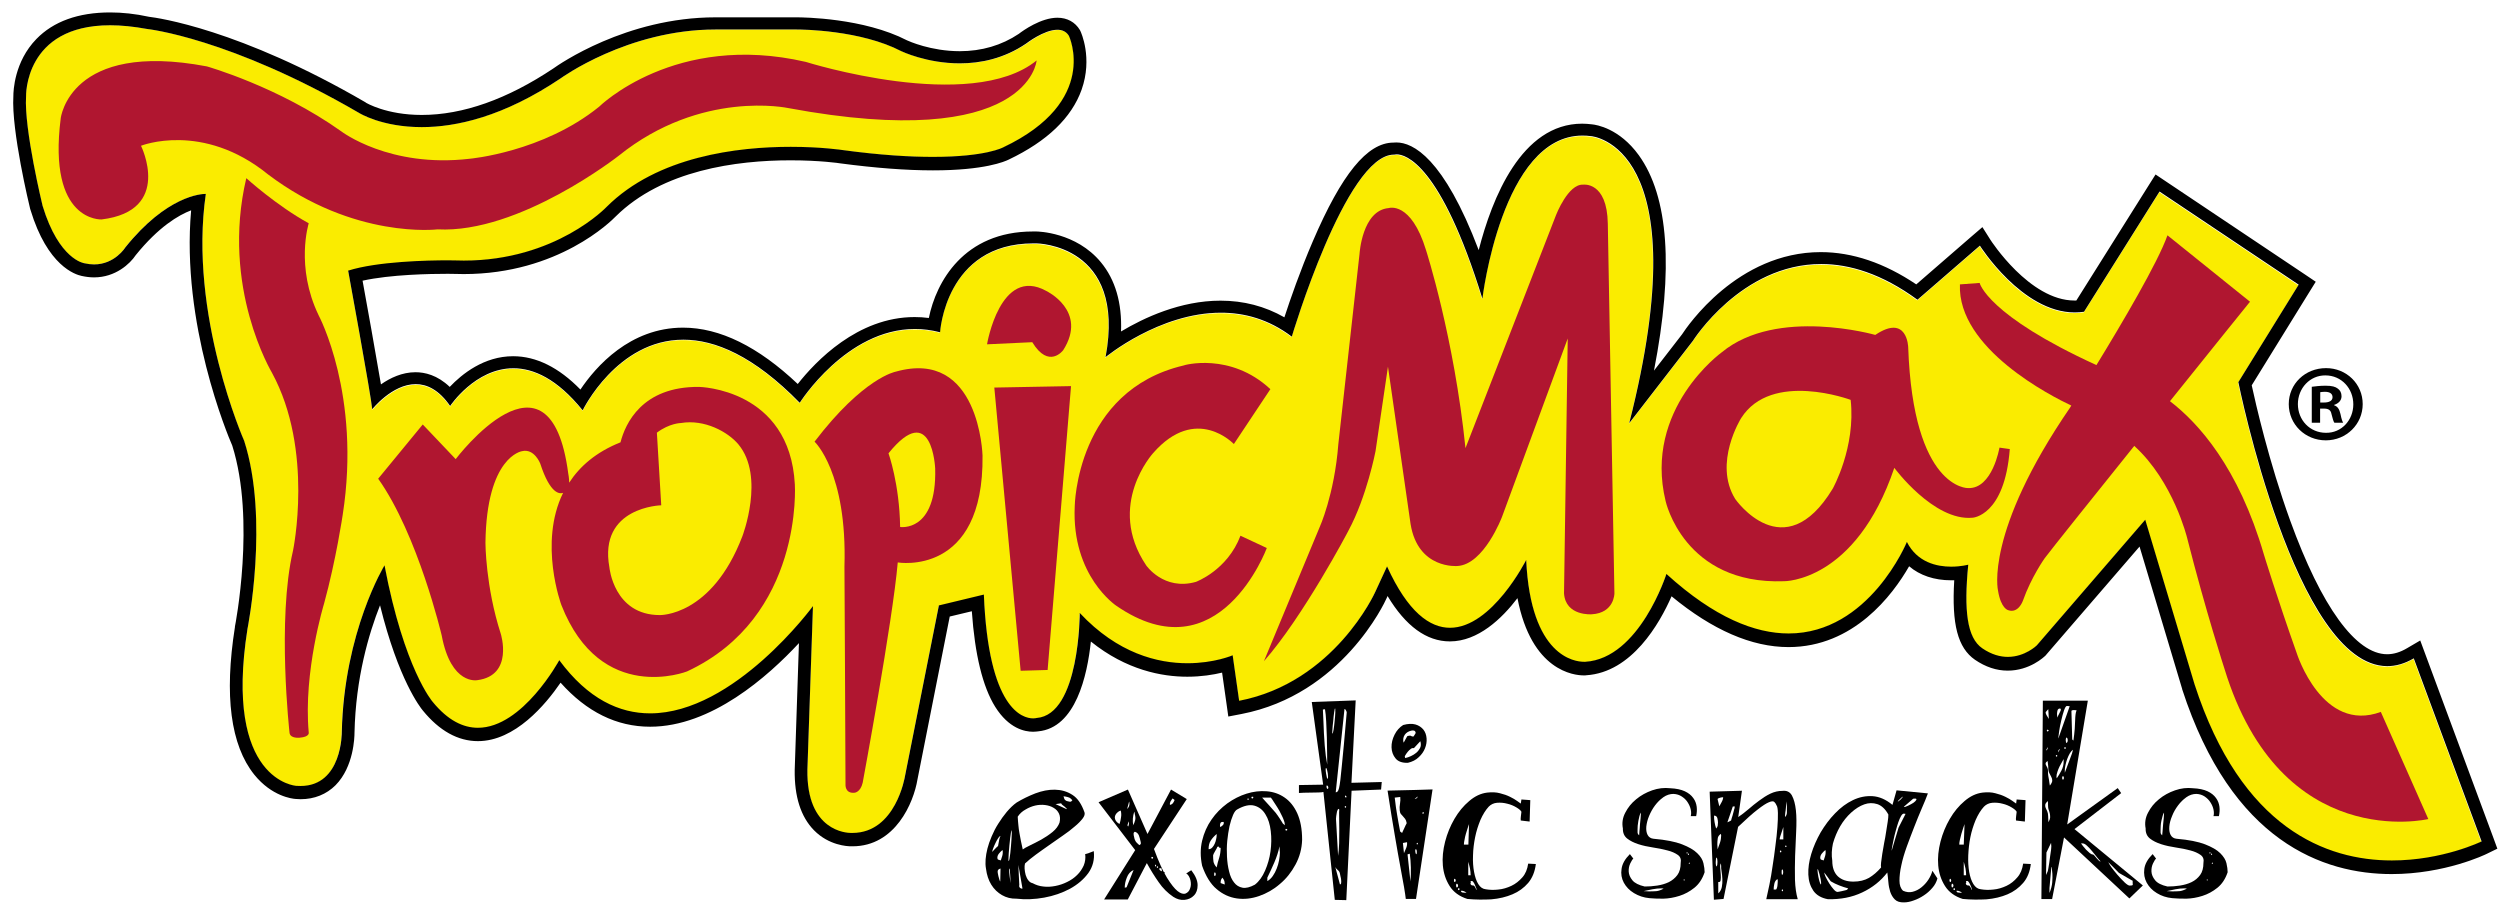 <svg width="189" height="69" viewBox="0 0 189 69" fill="none" xmlns="http://www.w3.org/2000/svg">
<path d="M15.55 14.67C15.55 14.67 12.82 14.55 9.46 18.72C9.46 18.72 8.43 20.4 6.36 19.91C6.36 19.91 4.45 19.66 3.21 15.57C3.21 15.57 1.8 9.76 1.96 7.3C1.96 7.3 1.76 0.46 11.12 2.18C11.12 2.18 17.37 2.84 27.15 8.53C27.15 8.53 32.99 12.21 42.4 5.91C42.4 5.91 47.58 2.14 54.33 2.23H60.21C60.21 2.23 64.93 2.19 68.17 3.87C68.17 3.87 73.18 6.29 77.61 3.3C77.61 3.3 80.05 1.42 80.84 2.73C80.84 2.73 83.2 7.69 75.87 11.16C75.87 11.16 73.26 12.63 63.69 11.37C63.69 11.37 51.97 9.61 45.88 15.67C45.88 15.67 41.86 19.93 34.57 19.73C34.57 19.73 29.14 19.61 26.33 20.51C26.33 20.51 28.07 30.01 28.15 30.99C28.15 30.99 31.38 26.89 34.03 30.74C34.03 30.74 38.42 24.1 44.05 31.06C44.05 31.06 49.68 19.43 60.45 30.49C60.45 30.49 64.84 23.53 71.05 25.16C71.05 25.16 71.46 18.28 78.34 18.45C78.34 18.45 85.16 18.5 83.56 27.05C83.56 27.05 91.26 20.66 97.64 25.49C97.64 25.49 101.78 11.57 105.42 11.73C105.42 11.73 108.4 10.83 112.05 22.62C112.05 22.62 113.62 9.44 120.25 10.34C120.25 10.34 128.53 10.91 123.15 32.04L127.96 25.82C127.96 25.82 134.64 15.18 144.94 22.71L149.66 18.62C149.66 18.62 153.22 24.27 157.53 23.62L163.24 14.53L173.76 21.57L169.2 28.94C169.2 28.94 174.34 54.57 182.46 49.82L187.59 63.66C187.59 63.66 172.18 71.19 165.89 51.79L162.16 39.34L153.96 48.84C153.96 48.84 152.13 50.65 149.85 49.06C148.7 48.27 148.45 46.22 148.79 42.74C148.79 42.74 145.47 43.64 144.15 41.02C144.15 41.02 138.48 54.82 125.97 43.43C125.97 43.43 123.94 49.82 119.84 50.07C119.84 50.07 115.74 50.52 115.37 42.37C115.37 42.37 109.74 53.59 104.85 42.86L103.94 44.83C103.94 44.83 100.87 51.63 93.67 53.02L93.18 49.58C93.18 49.58 87.09 52.24 81.62 46.39C81.62 46.39 81.62 54.09 78.35 54.33C78.35 54.33 74.79 55.31 74.37 45L70.97 45.82L68.4 58.76C68.4 58.76 67.7 63.1 64.34 63.02C64.34 63.02 60.94 63.15 61.03 58.23L61.45 45.87C61.45 45.87 50.39 60.98 42.27 49.96C42.27 49.96 37.43 58.93 32.7 53.11C32.7 53.11 30.55 50.65 29.06 42.79C29.06 42.79 26 47.79 25.83 55.4C25.83 55.4 25.87 59.74 22.39 59.45C22.39 59.45 16.88 59.12 18.7 47.58C18.7 47.58 20.36 39.31 18.45 33.37C18.45 33.34 14.23 23.76 15.55 14.67Z" fill="#FAEC00"/>
<path d="M8.33 1.91C9.15 1.91 10.08 2 11.12 2.19C11.12 2.19 17.37 2.85 27.15 8.54C27.15 8.54 28.85 9.61 31.88 9.61C34.48 9.61 38.06 8.83 42.39 5.92C42.39 5.92 47.45 2.23 54.09 2.23C54.16 2.23 54.24 2.23 54.31 2.23H60.19C60.19 2.23 60.2 2.23 60.22 2.23C60.64 2.23 65.06 2.27 68.14 3.87C68.14 3.87 70.05 4.79 72.56 4.79C74.11 4.79 75.89 4.44 77.58 3.29C77.58 3.29 78.92 2.25 79.94 2.25C80.29 2.25 80.61 2.38 80.81 2.71C80.81 2.71 83.17 7.67 75.84 11.14C75.84 11.14 74.56 11.86 70.53 11.86C68.79 11.86 66.54 11.73 63.67 11.34C63.67 11.34 62.09 11.1 59.78 11.1C55.81 11.1 49.71 11.8 45.86 15.64C45.86 15.64 42.03 19.7 35.06 19.7C34.89 19.7 34.73 19.7 34.56 19.69C34.56 19.69 34.3 19.68 33.88 19.68C32.33 19.68 28.53 19.76 26.32 20.46C26.32 20.46 28.06 29.96 28.14 30.94C28.14 30.94 29.64 29.04 31.43 29.04C32.27 29.04 33.18 29.46 34.03 30.69C34.03 30.69 35.92 27.84 38.81 27.84C40.33 27.84 42.12 28.63 44.05 31.02C44.05 31.02 46.64 25.68 51.66 25.68C54.05 25.68 56.98 26.89 60.46 30.45C60.46 30.45 63.97 24.87 69.17 24.87C69.78 24.87 70.41 24.95 71.07 25.12C71.07 25.12 71.47 18.4 78.12 18.4C78.2 18.4 78.28 18.4 78.36 18.4C78.36 18.4 85.18 18.45 83.58 27C83.58 27 87.64 23.64 92.3 23.64C94.06 23.64 95.91 24.12 97.66 25.45C97.66 25.45 101.75 11.69 105.38 11.69C105.4 11.69 105.42 11.69 105.44 11.69C105.44 11.69 105.49 11.67 105.59 11.67C106.24 11.67 108.91 12.35 112.07 22.58C112.07 22.58 113.54 10.25 119.63 10.25C119.84 10.25 120.05 10.26 120.27 10.29C120.27 10.29 128.55 10.86 123.17 31.99L127.98 25.77C127.98 25.77 131.63 19.96 137.68 19.96C139.82 19.96 142.27 20.69 144.96 22.66L149.68 18.57C149.68 18.57 152.86 23.62 156.85 23.62C157.08 23.62 157.32 23.6 157.55 23.57L163.26 14.48L173.78 21.52L169.22 28.89C169.22 28.89 173.53 50.36 180.48 50.36C181.12 50.36 181.79 50.18 182.48 49.77L187.61 63.61C187.61 63.61 184.67 65.05 180.83 65.05C175.89 65.05 169.45 62.66 165.91 51.74L162.18 39.29L153.98 48.79C153.98 48.79 153.1 49.66 151.79 49.66C151.22 49.66 150.56 49.49 149.86 49.01C148.71 48.22 148.46 46.17 148.8 42.69C148.8 42.69 148.25 42.84 147.51 42.84C146.43 42.84 144.94 42.52 144.16 40.97C144.16 40.97 141.32 47.89 135.22 47.89C132.7 47.89 129.63 46.71 125.98 43.39C125.98 43.39 123.95 49.78 119.85 50.03C119.85 50.03 119.81 50.03 119.74 50.03C119.08 50.03 115.72 49.67 115.38 42.33C115.38 42.33 112.8 47.46 109.62 47.46C108.1 47.46 106.44 46.29 104.86 42.82L103.95 44.79C103.95 44.79 100.88 51.59 93.68 52.98L93.19 49.54C93.19 49.54 91.81 50.14 89.77 50.14C87.53 50.14 84.5 49.41 81.63 46.34C81.63 46.34 81.63 54.04 78.36 54.28C78.36 54.28 78.27 54.31 78.11 54.31C77.3 54.31 74.73 53.62 74.38 44.95L70.98 45.77L68.41 58.71C68.41 58.71 67.72 62.97 64.44 62.97C64.41 62.97 64.38 62.97 64.35 62.97C64.35 62.97 64.34 62.97 64.33 62.97C64.03 62.97 60.96 62.86 61.04 58.18L61.46 45.82C61.46 45.82 55.52 53.93 49.15 53.93C46.83 53.93 44.45 52.85 42.28 49.91C42.28 49.91 39.52 55.02 36.13 55.02C35.03 55.02 33.87 54.48 32.71 53.06C32.71 53.06 30.56 50.6 29.07 42.74C29.07 42.74 26.01 47.74 25.84 55.35C25.84 55.35 25.88 59.42 22.72 59.42C22.62 59.42 22.51 59.42 22.4 59.41C22.4 59.41 16.89 59.08 18.71 47.54C18.71 47.54 20.37 39.27 18.46 33.33C18.46 33.33 14.23 23.75 15.56 14.66C15.56 14.66 15.55 14.66 15.53 14.66C15.25 14.66 12.63 14.77 9.47 18.71C9.47 18.71 8.68 19.99 7.11 19.99C6.88 19.99 6.63 19.96 6.37 19.9C6.37 19.9 4.46 19.65 3.22 15.56C3.22 15.56 1.81 9.75 1.97 7.29C1.97 7.3 1.81 1.91 8.33 1.91ZM8.33 0.94C5.92 0.94 4.04 1.62 2.75 2.95C1.08 4.67 1.01 6.88 1.01 7.27C0.85 9.86 2.22 15.55 2.28 15.79L2.29 15.82L2.3 15.85C3.59 20.12 5.7 20.76 6.17 20.86C6.49 20.93 6.8 20.97 7.11 20.97C8.73 20.97 9.83 19.94 10.26 19.29C11.99 17.15 13.5 16.26 14.45 15.9C13.68 24.47 17.21 32.89 17.56 33.69C19.34 39.32 17.78 47.29 17.76 47.37V47.39V47.41C16.94 52.59 17.44 56.34 19.22 58.56C20.55 60.21 22.09 60.38 22.33 60.4C22.46 60.41 22.59 60.42 22.72 60.42C23.77 60.42 24.68 60.05 25.37 59.36C26.75 57.96 26.8 55.72 26.8 55.4C26.89 51.24 27.89 47.88 28.73 45.76C30.12 51.39 31.77 53.48 31.97 53.72C33.22 55.25 34.62 56.03 36.13 56.03C38.94 56.03 41.25 53.26 42.38 51.61C44.35 53.82 46.62 54.94 49.15 54.94C53.78 54.94 58.06 51.14 60.4 48.62L60.08 58.2C60.05 60.22 60.54 61.75 61.54 62.77C62.67 63.92 64.07 63.98 64.33 63.98C64.34 63.98 64.34 63.98 64.35 63.98C64.38 63.98 64.41 63.98 64.45 63.98C67.68 63.98 69.07 60.69 69.36 58.93L71.8 46.61L73.47 46.21C73.7 49.49 74.29 51.92 75.24 53.44C76.27 55.08 77.47 55.32 78.1 55.32C78.26 55.32 78.4 55.3 78.49 55.29C81.32 55.02 82.2 51.07 82.47 48.5C85.15 50.66 87.84 51.16 89.76 51.16C90.82 51.16 91.73 51.01 92.39 50.85L92.72 53.17L92.86 54.17L93.85 53.98C101.46 52.51 104.69 45.54 104.82 45.24L104.9 45.06C106.27 47.34 107.85 48.49 109.61 48.49C111.74 48.49 113.54 46.77 114.72 45.22C115.78 50.74 119.01 51.06 119.73 51.06C119.82 51.06 119.89 51.06 119.92 51.05C123.37 50.83 125.47 47.13 126.37 45.08C129.46 47.63 132.43 48.92 135.21 48.92C140.13 48.92 143.08 44.99 144.33 42.81C145.14 43.5 146.23 43.87 147.5 43.87C147.58 43.87 147.66 43.87 147.74 43.87C147.54 47.21 148.01 48.98 149.31 49.88C150.1 50.42 150.93 50.7 151.78 50.7C153.44 50.7 154.53 49.67 154.65 49.55L154.68 49.52L154.7 49.49L161.75 41.32L164.97 52.08V52.09V52.1C168.72 63.65 175.65 66.08 180.81 66.08C184.83 66.08 187.89 64.61 188.02 64.54L188.8 64.16L188.5 63.34L183.37 49.5L182.97 48.42L181.98 49C181.46 49.31 180.96 49.46 180.47 49.46C178.1 49.46 175.5 45.87 173.14 39.36C171.53 34.92 170.51 30.43 170.23 29.13L174.58 22.09L175.07 21.3L174.3 20.78L163.78 13.74L162.96 13.19L162.43 14.03L156.97 22.72C156.92 22.72 156.88 22.72 156.83 22.72C153.43 22.72 150.5 18.17 150.47 18.12L149.87 17.17L149.02 17.9L144.87 21.5C142.46 19.88 140.04 19.06 137.65 19.06C131.35 19.06 127.55 24.68 127.16 25.28L125.04 28.02C126.54 20.33 126.15 14.86 123.89 11.73C122.42 9.7 120.68 9.43 120.35 9.4C120.1 9.37 119.85 9.35 119.61 9.35C115.02 9.35 112.79 15 111.79 18.91C109.14 11.92 106.81 10.77 105.57 10.77C105.48 10.77 105.41 10.78 105.34 10.78C103.36 10.79 101.43 13.16 99.25 18.24C98.29 20.47 97.53 22.67 97.1 23.99C95.63 23.15 94.01 22.73 92.27 22.73C89.23 22.73 86.47 24.03 84.75 25.06C84.83 22.9 84.32 21.15 83.23 19.83C81.35 17.55 78.46 17.5 78.34 17.5C78.27 17.5 78.18 17.5 78.09 17.5C72.86 17.5 70.77 21.32 70.22 24.04C69.86 23.99 69.5 23.97 69.14 23.97C64.83 23.97 61.65 27.33 60.31 29.03C57.32 26.2 54.41 24.77 51.64 24.77C47.62 24.77 45.04 27.72 43.88 29.45C42.25 27.78 40.54 26.93 38.79 26.93C36.59 26.93 34.92 28.28 34 29.25C33.06 28.35 32.11 28.14 31.41 28.14C30.4 28.14 29.5 28.57 28.8 29.06C28.41 26.74 27.73 22.98 27.41 21.22C29.53 20.75 32.55 20.7 33.86 20.7C34.27 20.7 34.51 20.71 34.52 20.71C34.69 20.71 34.87 20.72 35.05 20.72C42.22 20.72 46.24 16.68 46.54 16.37C50.08 12.86 55.69 12.12 59.77 12.12C61.97 12.12 63.5 12.34 63.52 12.35C66.16 12.7 68.51 12.88 70.53 12.88C74.44 12.88 75.97 12.21 76.27 12.06C79.16 10.68 81.01 8.91 81.77 6.78C82.62 4.38 81.72 2.43 81.68 2.35L81.66 2.31L81.64 2.27C81.28 1.67 80.68 1.34 79.94 1.34C78.7 1.34 77.34 2.31 77.02 2.56C75.72 3.43 74.21 3.87 72.56 3.87C70.38 3.87 68.7 3.11 68.57 3.05C65.3 1.36 60.73 1.31 60.22 1.31H60.18H54.31C54.24 1.31 54.17 1.31 54.09 1.31C47.34 1.31 42.23 4.89 41.84 5.17C38.35 7.5 35 8.69 31.88 8.69C29.2 8.69 27.67 7.77 27.66 7.76L27.65 7.75L27.64 7.74C18.09 2.18 11.87 1.34 11.27 1.27C10.22 1.04 9.23 0.94 8.33 0.94Z" fill="currentColor"/>
<path d="M10.66 11.02C10.66 11.02 13.09 15.93 7.68 16.59C7.68 16.59 3.59 16.81 4.59 8.95C4.59 8.95 5.25 3.05 15.64 5.02C15.64 5.02 21.05 6.55 25.8 9.93C25.8 9.93 29.44 12.72 35.52 12C35.52 12 41.04 11.51 45.29 8.07C45.29 8.07 51.03 2.39 60.92 4.68C60.92 4.68 73.4 8.61 78.37 4.57C78.37 4.57 77.82 11.56 59.59 8.17C59.59 8.17 53.02 6.75 46.78 11.77C46.78 11.77 39.27 17.67 33.08 17.34C33.08 17.34 26.78 18.11 20.27 13.19C15.31 9.16 10.66 11.02 10.66 11.02Z" fill="#B01630"/>
<path d="M18.62 13.47C18.62 13.47 20.94 15.57 23.34 16.88C23.34 16.88 22.31 20.15 24.09 23.84C24.09 23.84 27.32 29.86 25.91 38.91C25.91 38.91 25.41 42.31 24.5 45.63C24.5 45.63 22.92 50.79 23.34 55.37C23.34 55.37 23.44 55.71 22.65 55.77C22.65 55.77 21.95 55.85 21.89 55.41C21.89 55.41 20.93 46.83 22.15 41.64C22.15 41.64 23.75 34.04 20.56 28.18C20.57 28.18 16.67 21.75 18.62 13.47Z" fill="#B01630"/>
<path d="M60.09 36.62C59.7 29.37 52.85 29.25 52.85 29.25C48.53 29.21 47.27 32.04 46.91 33.44C45.05 34.18 43.82 35.27 43.03 36.49C43.03 36.14 42.96 35.8 42.96 35.8C41.58 25.26 34.45 34.71 34.45 34.71L31.96 32.09L28.59 36.19C31.6 40.42 33.39 48.03 33.39 48.03C34.1 51.83 36.09 51.42 36.09 51.42C38.85 51.06 37.86 47.92 37.86 47.92C36.7 44.32 36.7 41.04 36.7 41.04C36.78 34.49 39.46 34.11 39.46 34.11C40.39 33.88 40.84 35.04 40.84 35.04C41.6 37.38 42.32 37.35 42.57 37.26C40.7 41.07 42.44 45.74 42.44 45.74C45.42 53.33 51.94 50.76 51.94 50.76C60.76 46.66 60.09 36.62 60.09 36.62ZM56.12 40.55C53.8 46.61 49.88 46.5 49.88 46.5C46.4 46.5 46.07 42.89 46.07 42.89C45.24 38.31 49.99 38.2 49.99 38.2L49.66 32.71C50.61 31.99 51.48 31.98 51.48 31.98C53.27 31.68 55.03 32.65 55.82 33.59C57.86 36.04 56.12 40.55 56.12 40.55Z" fill="#B01630"/>
<path d="M67.71 28.1C67.71 28.1 65.28 28.54 61.58 33.39C61.58 33.39 64.06 35.69 63.84 42.84C63.84 42.84 63.92 57.17 63.92 59.3C63.92 59.3 63.86 60.01 64.61 59.93C64.61 59.93 65.05 59.9 65.22 59.17C65.22 59.17 67.49 46.94 67.87 42.52C67.87 42.52 74.39 43.64 74.28 34.44C74.28 34.44 74.06 26.3 67.71 28.1ZM68.05 39.84C68 36.57 67.17 34.27 67.17 34.27C70.48 30.17 70.7 35.42 70.7 35.42C70.83 40.28 68.05 39.84 68.05 39.84Z" fill="#B01630"/>
<path d="M74.62 26.03C74.62 26.03 75.61 20.08 79.09 21.99C79.09 21.99 82.27 23.5 80.38 26.47C80.38 26.47 79.3 27.94 78.04 25.87L74.62 26.03Z" fill="#B01630"/>
<path d="M75.17 29.3L80.97 29.19L79.2 50.65L77.16 50.71L75.17 29.3Z" fill="#B01630"/>
<path d="M96.04 29.42L93.28 33.57C93.28 33.57 90.43 30.54 87.18 34.25C87.18 34.25 83.59 38.18 86.65 42.74C86.65 42.74 87.98 44.68 90.41 43.99C90.41 43.99 92.79 43.12 93.78 40.5L95.77 41.43C95.77 41.43 92.18 51.15 84.4 45.8C84.4 45.8 81 43.56 81.25 38.27C81.25 38.27 81.36 29.54 89.48 27.63C89.47 27.61 93.01 26.6 96.04 29.42Z" fill="#B01630"/>
<path d="M95.55 49.99L99.75 39.89C99.75 39.89 100.88 37.43 101.18 33.56L102.78 19.2C102.78 19.2 102.97 15.9 104.99 15.73C104.99 15.73 106.67 15.18 107.81 18.92C107.81 18.92 109.93 25.5 110.79 33.88L117.64 16.25C117.64 16.25 118.55 13.9 119.68 13.96C119.68 13.96 121.5 13.69 121.55 16.91L122.05 44.86C122.05 44.86 122.05 46.34 120.34 46.44C120.34 46.44 118.36 46.6 118.24 44.86L118.52 25.59L113.55 39.08C113.55 39.08 112.19 42.68 110.18 42.79C110.18 42.79 107.2 43.06 106.64 39.62L104.93 27.72L103.99 34.11C103.99 34.11 103.33 37.55 101.94 40.12C101.95 40.12 98.53 46.61 95.55 49.99Z" fill="#B01630"/>
<path d="M179.99 53.82C175.56 55.46 173.64 49.4 173.64 49.4C172.16 45.23 171.15 41.92 171.15 41.92C169.23 35.32 166.19 31.97 164.05 30.33C167.28 26.3 170.1 22.81 170.1 22.81L163.86 17.79C163.15 19.82 160.42 24.45 158.49 27.6C150.21 23.82 149.66 21.39 149.66 21.39L148.17 21.5C147.97 26.36 155.14 29.98 156.59 30.66C156.54 30.74 156.52 30.78 156.52 30.78C150 40.28 151.05 44.65 151.05 44.65C151.27 46.02 151.82 46.13 151.82 46.13C152.59 46.4 152.93 45.42 152.93 45.42C153.56 43.63 154.58 42.2 154.58 42.2C155.15 41.44 158.15 37.7 161.35 33.71C164.32 36.4 165.35 40.68 165.35 40.68C166.77 46.26 168.17 50.56 168.17 50.56C172.45 64.57 183.58 61.92 183.58 61.92L179.99 53.82Z" fill="#B01630"/>
<path d="M151.16 33.84C151.16 33.84 150.63 36.98 148.78 36.9C148.78 36.9 144.64 37.01 144.26 26.25C144.26 26.25 144.2 23.69 141.77 25.32C141.77 25.32 134.34 23.19 130.17 26.63C130.17 26.63 124.23 30.91 125.92 37.88C125.92 37.88 127.3 44.22 134.87 43.94C134.87 43.94 140.28 44.02 143.21 35.37C143.21 35.37 146.19 39.41 149.12 39.14C149.12 39.14 151.55 39.03 151.94 33.95L151.16 33.84ZM138.55 36.95C134.86 43.03 131.18 37.72 131.18 37.72C129.5 35 131.63 31.61 131.63 31.61C133.92 28 139.91 30.23 139.91 30.23C140.31 33.83 138.55 36.95 138.55 36.95Z" fill="#B01630"/>
<path d="M178.62 30.55C178.62 32.07 177.39 33.29 175.83 33.29C174.27 33.29 173.03 32.08 173.03 30.55C173.03 29.02 174.27 27.83 175.85 27.83C177.39 27.83 178.62 29.02 178.62 30.55ZM173.72 30.55C173.72 31.76 174.63 32.72 175.84 32.72C177.02 32.74 177.91 31.76 177.91 30.57C177.91 29.36 177.01 28.38 175.8 28.38C174.63 28.37 173.72 29.35 173.72 30.55ZM175.4 31.96H174.77V29.24C175.02 29.21 175.37 29.16 175.81 29.16C176.32 29.16 176.56 29.24 176.74 29.38C176.91 29.5 177.02 29.69 177.02 29.96C177.02 30.29 176.77 30.51 176.46 30.61V30.64C176.72 30.72 176.86 30.94 176.94 31.3C177.02 31.71 177.09 31.86 177.14 31.96H176.48C176.4 31.86 176.35 31.63 176.26 31.3C176.21 31.02 176.05 30.89 175.7 30.89H175.4V31.96ZM175.41 30.43H175.71C176.06 30.43 176.34 30.31 176.34 30.03C176.34 29.78 176.16 29.62 175.76 29.62C175.59 29.62 175.48 29.64 175.41 29.65V30.43Z" fill="currentColor"/>
<path d="M74.65 64.15C74.72 63.87 74.83 63.56 74.97 63.23C75.11 62.9 75.27 62.58 75.47 62.27C75.66 61.96 75.88 61.66 76.11 61.38C76.35 61.1 76.59 60.86 76.86 60.67C77.29 60.41 77.76 60.18 78.27 59.98C78.78 59.79 79.27 59.69 79.75 59.7C80.23 59.71 80.67 59.83 81.07 60.09C81.47 60.34 81.77 60.79 81.99 61.42C82.03 61.55 81.98 61.71 81.84 61.89C81.7 62.07 81.5 62.28 81.24 62.49C80.99 62.71 80.69 62.94 80.35 63.17C80.01 63.4 79.67 63.64 79.32 63.89C78.97 64.13 78.63 64.38 78.31 64.61C77.99 64.84 77.72 65.07 77.49 65.28C77.46 65.39 77.45 65.53 77.46 65.68C77.47 65.84 77.5 65.99 77.54 66.15C77.59 66.3 77.65 66.44 77.74 66.55C77.83 66.67 77.93 66.74 78.07 66.77C78.31 66.9 78.57 66.99 78.87 67.02C79.17 67.06 79.47 67.04 79.78 66.98C80.09 66.92 80.39 66.82 80.67 66.68C80.96 66.54 81.21 66.37 81.43 66.15C81.65 65.94 81.81 65.69 81.93 65.43C82.04 65.16 82.08 64.87 82.04 64.56C82.05 64.57 82.09 64.56 82.16 64.54C82.23 64.52 82.31 64.5 82.39 64.46C82.47 64.43 82.54 64.4 82.6 64.38C82.66 64.35 82.69 64.35 82.69 64.35C82.76 64.97 82.62 65.52 82.28 66C81.93 66.48 81.47 66.87 80.89 67.19C80.31 67.5 79.66 67.73 78.94 67.86C78.22 67.99 77.52 68.02 76.84 67.94C76.44 67.95 76.08 67.86 75.75 67.67C75.42 67.48 75.15 67.22 74.94 66.88C74.73 66.54 74.6 66.14 74.54 65.67C74.46 65.23 74.51 64.71 74.65 64.15ZM75.63 63.19C75.57 63.22 75.5 63.29 75.44 63.4C75.37 63.51 75.31 63.62 75.25 63.75C75.19 63.88 75.13 64 75.09 64.12C75.04 64.24 75.02 64.33 75.01 64.4C75 64.42 75.02 64.4 75.06 64.35C75.1 64.3 75.16 64.24 75.22 64.18C75.28 64.12 75.34 64.07 75.38 64.02C75.43 63.98 75.45 63.96 75.45 63.97C75.47 63.9 75.49 63.79 75.51 63.65C75.53 63.51 75.56 63.39 75.59 63.31V63.28C75.59 63.28 75.59 63.27 75.6 63.27L75.61 63.26C75.61 63.26 75.62 63.24 75.63 63.23C75.62 63.21 75.63 63.2 75.63 63.19ZM75.4 64.85C75.4 64.92 75.42 64.97 75.47 64.99C75.52 65.01 75.58 65.03 75.66 65.05C75.71 64.91 75.75 64.79 75.77 64.71C75.8 64.62 75.81 64.52 75.81 64.4C75.81 64.38 75.81 64.35 75.8 64.32C75.8 64.29 75.79 64.27 75.79 64.26C75.7 64.33 75.61 64.42 75.52 64.53C75.44 64.63 75.4 64.74 75.4 64.85ZM75.43 65.83C75.42 65.86 75.42 65.91 75.43 65.99C75.44 66.06 75.46 66.15 75.48 66.24C75.5 66.33 75.52 66.41 75.55 66.49C75.57 66.57 75.6 66.62 75.62 66.64L75.64 65.66C75.51 65.7 75.45 65.75 75.43 65.83ZM76.47 62.78C76.46 62.76 76.44 62.81 76.43 62.92C76.41 63.03 76.39 63.17 76.37 63.35C76.35 63.52 76.33 63.71 76.31 63.92C76.29 64.13 76.27 64.32 76.26 64.5C76.25 64.68 76.24 64.82 76.24 64.94C76.23 65.05 76.24 65.1 76.26 65.09C76.28 65.08 76.3 65.02 76.32 64.91C76.34 64.8 76.36 64.66 76.38 64.49C76.4 64.32 76.42 64.14 76.43 63.96C76.44 63.77 76.46 63.59 76.47 63.42C76.48 63.25 76.49 63.11 76.49 62.99C76.48 62.87 76.48 62.8 76.47 62.78ZM76.3 65.66C76.28 65.68 76.27 65.75 76.29 65.87C76.3 65.99 76.31 66.12 76.33 66.26C76.35 66.4 76.36 66.52 76.38 66.63C76.4 66.74 76.4 66.78 76.4 66.76C76.4 66.74 76.4 66.67 76.39 66.54C76.38 66.41 76.38 66.28 76.37 66.14C76.36 66 76.35 65.88 76.34 65.78C76.32 65.68 76.31 65.64 76.3 65.66ZM76.94 61.74C76.95 61.97 76.97 62.19 76.99 62.39C77.01 62.59 77.03 62.78 77.07 62.98C77.1 63.17 77.14 63.37 77.18 63.57C77.22 63.77 77.27 63.99 77.32 64.22C77.4 64.15 77.58 64.05 77.85 63.92C78.12 63.79 78.4 63.65 78.71 63.48C79.01 63.31 79.3 63.12 79.57 62.9C79.84 62.68 80.01 62.44 80.1 62.19C80.16 61.93 80.15 61.7 80.06 61.51C79.97 61.32 79.84 61.18 79.65 61.07C79.47 60.96 79.25 60.89 79.01 60.86C78.77 60.83 78.52 60.84 78.26 60.9C78.01 60.96 77.76 61.06 77.53 61.2C77.29 61.33 77.09 61.51 76.94 61.74ZM77.06 66.9C77.04 66.96 77.04 67.02 77.07 67.07C77.1 67.12 77.15 67.16 77.22 67.18H77.3L76.99 65.39C77 65.66 77.01 65.91 77.02 66.14L77.06 66.9ZM80.63 61.17C80.66 61.17 80.66 61.15 80.62 61.11C80.58 61.07 80.54 61.03 80.48 60.98C80.42 60.93 80.36 60.89 80.3 60.84C80.25 60.79 80.22 60.75 80.23 60.73L79.8 60.79L80.63 61.17ZM80.4 60.19C80.43 60.33 80.47 60.43 80.52 60.48C80.57 60.53 80.65 60.57 80.75 60.58C80.8 60.6 80.86 60.61 80.91 60.61C80.97 60.61 81.02 60.57 81.07 60.5C81 60.41 80.93 60.35 80.86 60.31C80.79 60.28 80.7 60.25 80.6 60.23C80.58 60.23 80.55 60.22 80.5 60.21C80.45 60.22 80.42 60.2 80.4 60.19Z" fill="currentColor"/>
<path d="M83.47 68L85.82 64.27L83.05 60.65L85.27 59.69L86.75 63.05L88.53 59.69L89.72 60.41L87.24 64.18C87.59 65.13 87.91 65.85 88.22 66.35C88.53 66.85 88.8 67.19 89.03 67.37C89.26 67.55 89.46 67.61 89.63 67.55C89.79 67.48 89.91 67.36 89.97 67.17C90.04 66.99 90.05 66.78 90 66.56C89.95 66.33 89.85 66.15 89.67 66.01C89.68 66.02 89.71 66.01 89.75 65.99C89.79 65.96 89.83 65.94 89.88 65.9C89.92 65.87 89.97 65.84 90.01 65.82C90.05 65.8 90.07 65.79 90.07 65.8C90.39 66.22 90.54 66.59 90.54 66.92C90.54 67.25 90.45 67.51 90.26 67.7C90.08 67.89 89.84 68 89.55 68.03C89.26 68.06 88.98 67.98 88.7 67.8C88.27 67.51 87.9 67.14 87.6 66.7C87.29 66.26 86.99 65.78 86.7 65.25L85.26 68H83.47ZM84.29 61.88C84.3 61.96 84.34 62.04 84.41 62.12C84.48 62.2 84.56 62.26 84.64 62.29C84.69 62.13 84.73 61.96 84.75 61.79C84.78 61.62 84.77 61.45 84.73 61.28C84.62 61.3 84.51 61.38 84.4 61.5C84.3 61.63 84.26 61.75 84.29 61.88ZM85.7 65.77C85.46 65.88 85.29 66.07 85.19 66.34C85.08 66.61 85.03 66.87 85.03 67.11L85.17 67.08L85.7 65.77ZM85.21 61.16C85.27 61.11 85.32 61.04 85.36 60.94C85.39 60.84 85.4 60.75 85.38 60.66C85.38 60.63 85.37 60.61 85.36 60.6L85.21 61.16ZM85.36 62.01C85.36 62.03 85.35 62.07 85.33 62.12C85.31 62.17 85.29 62.22 85.27 62.27C85.25 62.32 85.24 62.36 85.24 62.4C85.24 62.44 85.26 62.46 85.3 62.48C85.34 62.36 85.36 62.26 85.35 62.18C85.34 62.1 85.33 62 85.31 61.89C85.3 61.87 85.31 61.88 85.32 61.92C85.34 61.96 85.35 61.97 85.35 61.95C85.32 61.98 85.3 61.99 85.29 61.99C85.28 61.99 85.28 61.98 85.28 61.96C85.29 61.95 85.29 61.94 85.31 61.95C85.34 61.94 85.36 61.96 85.36 62.01ZM85.75 61.36C85.64 61.7 85.61 62.04 85.67 62.39C85.68 62.41 85.68 62.42 85.66 62.41C85.64 62.41 85.64 62.42 85.64 62.45C85.73 62.28 85.79 62.13 85.82 62C85.85 61.87 85.84 61.72 85.79 61.55C85.79 61.53 85.78 61.5 85.78 61.46C85.77 61.41 85.76 61.38 85.75 61.36ZM85.73 63.24C85.75 63.38 85.79 63.5 85.84 63.58C85.89 63.67 85.99 63.77 86.13 63.89C86.21 63.86 86.25 63.81 86.25 63.74C86.24 63.67 86.23 63.6 86.21 63.54C86.19 63.43 86.15 63.3 86.1 63.16C86.04 63.02 85.95 62.93 85.8 62.88C85.73 62.91 85.7 62.96 85.7 63.03C85.7 63.11 85.71 63.18 85.73 63.24ZM87.09 64.78C87.05 64.78 87.03 64.81 87.05 64.86C87.06 64.91 87.08 64.93 87.11 64.92C87.16 64.9 87.18 64.87 87.18 64.84C87.17 64.8 87.14 64.78 87.09 64.78ZM87.34 65.37C87.32 65.38 87.31 65.41 87.32 65.45C87.32 65.5 87.34 65.51 87.37 65.5C87.4 65.49 87.41 65.46 87.4 65.42C87.39 65.38 87.37 65.36 87.34 65.37ZM87.5 65.5C87.46 65.5 87.44 65.52 87.45 65.56C87.46 65.6 87.49 65.61 87.53 65.61C87.55 65.6 87.56 65.58 87.55 65.53C87.55 65.49 87.53 65.48 87.5 65.5ZM87.63 65.66C87.65 65.77 87.72 65.84 87.85 65.87L87.8 65.63L87.63 65.66ZM87.99 65.92C88.02 65.91 88.04 65.93 88.05 65.97C88.06 66.02 88.04 66.04 88 66.04C87.96 66.06 87.94 66.05 87.93 65.99C87.93 65.95 87.95 65.92 87.99 65.92ZM88.65 60.36C88.59 60.43 88.54 60.51 88.49 60.59C88.45 60.67 88.43 60.76 88.45 60.85C88.55 60.83 88.63 60.78 88.68 60.71C88.73 60.64 88.77 60.56 88.8 60.48L88.65 60.36Z" fill="currentColor"/>
<path d="M90.88 65.45C90.74 64.78 90.74 64.15 90.88 63.56C91.02 62.97 91.26 62.43 91.59 61.96C91.92 61.48 92.32 61.08 92.78 60.74C93.24 60.41 93.73 60.16 94.24 60C94.75 59.84 95.26 59.78 95.76 59.82C96.27 59.86 96.72 60.02 97.11 60.29C97.51 60.56 97.83 60.96 98.07 61.48C98.31 62.01 98.44 62.67 98.44 63.49C98.42 64.16 98.25 64.79 97.94 65.36C97.63 65.94 97.24 66.43 96.76 66.83C96.29 67.24 95.76 67.54 95.19 67.74C94.61 67.94 94.05 68 93.5 67.92C92.95 67.84 92.44 67.61 91.97 67.21C91.52 66.83 91.15 66.23 90.88 65.45ZM91.98 63.05C91.79 63.21 91.64 63.38 91.53 63.55C91.42 63.72 91.37 63.93 91.37 64.2C91.47 64.2 91.56 64.16 91.64 64.08C91.72 64 91.78 63.9 91.83 63.79C91.88 63.68 91.92 63.56 91.94 63.44C91.97 63.32 91.98 63.22 91.98 63.13V63.05ZM91.71 64.67C91.71 64.85 91.72 65.01 91.74 65.14C91.76 65.27 91.84 65.42 91.98 65.58C92.03 65.33 92.09 65.08 92.17 64.85C92.24 64.62 92.28 64.37 92.28 64.1C92.23 64.1 92.19 64.09 92.17 64.07C92.15 64.05 92.14 64.03 92.13 64.01C92.12 64 92.11 63.99 92.1 63.99C92.08 63.99 92.06 64.01 92.02 64.04C92.02 64.06 92 64.1 91.97 64.16C91.93 64.22 91.9 64.29 91.86 64.35C91.82 64.42 91.79 64.48 91.75 64.55C91.73 64.62 91.71 64.66 91.71 64.67ZM91.85 65.96C91.83 65.95 91.81 65.96 91.8 65.99C91.79 66.02 91.79 66.05 91.79 66.09C91.79 66.13 91.79 66.16 91.8 66.19C91.81 66.22 91.82 66.23 91.85 66.22C91.89 66.2 91.91 66.16 91.91 66.09C91.91 66.02 91.89 65.98 91.85 65.96ZM92.5 62.14C92.39 62.13 92.31 62.15 92.28 62.2C92.25 62.25 92.23 62.32 92.23 62.4C92.23 62.42 92.23 62.45 92.24 62.48C92.24 62.51 92.25 62.53 92.25 62.53C92.31 62.5 92.37 62.45 92.43 62.4C92.49 62.35 92.52 62.28 92.52 62.2L92.5 62.14ZM92.41 66.35C92.35 66.43 92.31 66.5 92.3 66.55C92.28 66.6 92.28 66.67 92.28 66.76L92.59 66.87C92.59 66.78 92.58 66.69 92.56 66.6C92.53 66.52 92.48 66.43 92.41 66.35ZM93.54 61.19C93.43 61.24 93.32 61.38 93.22 61.61C93.12 61.84 93.03 62.12 92.95 62.46C92.88 62.8 92.82 63.17 92.78 63.57C92.74 63.98 92.74 64.38 92.76 64.77C92.78 65.16 92.83 65.53 92.92 65.88C93 66.23 93.13 66.51 93.3 66.72C93.46 66.93 93.67 67.06 93.93 67.11C94.19 67.16 94.5 67.08 94.87 66.88C95.19 66.63 95.44 66.28 95.64 65.82C95.84 65.36 95.98 64.88 96.05 64.36C96.12 63.85 96.13 63.34 96.07 62.83C96.01 62.33 95.88 61.9 95.67 61.57C95.47 61.23 95.19 61.01 94.84 60.91C94.48 60.81 94.05 60.9 93.54 61.19ZM94.35 60.36C94.32 60.36 94.31 60.38 94.31 60.42C94.31 60.46 94.33 60.48 94.35 60.48C94.38 60.48 94.4 60.46 94.4 60.42C94.4 60.38 94.39 60.36 94.35 60.36ZM94.75 60.29C94.76 60.25 94.74 60.23 94.68 60.23C94.62 60.23 94.6 60.25 94.61 60.29C94.62 60.34 94.64 60.37 94.67 60.37C94.71 60.36 94.73 60.34 94.75 60.29ZM95.41 60.29C95.45 60.34 95.52 60.42 95.62 60.53C95.72 60.64 95.83 60.76 95.94 60.88C96.05 61 96.16 61.12 96.26 61.24C96.36 61.36 96.43 61.44 96.47 61.48C96.48 61.5 96.51 61.55 96.57 61.62C96.63 61.7 96.68 61.78 96.74 61.87C96.79 61.96 96.85 62.05 96.9 62.12C96.95 62.2 96.98 62.25 96.99 62.27C97.01 62.28 97.04 62.3 97.07 62.33C97.1 62.36 97.12 62.38 97.13 62.39V62.33C97.13 62.25 97.11 62.14 97.06 62.02C97.02 61.89 96.96 61.77 96.9 61.65C96.84 61.53 96.78 61.41 96.73 61.31C96.67 61.2 96.63 61.13 96.6 61.09C96.57 61.03 96.52 60.96 96.46 60.87C96.4 60.78 96.34 60.7 96.29 60.61C96.24 60.52 96.17 60.42 96.08 60.3H95.41V60.29ZM95.81 66.61C95.96 66.53 96.1 66.4 96.22 66.23C96.34 66.06 96.44 65.87 96.52 65.66C96.6 65.46 96.66 65.25 96.7 65.03C96.74 64.81 96.76 64.62 96.76 64.44C96.76 64.4 96.75 64.32 96.74 64.2C96.73 64.08 96.73 64.01 96.73 63.98C96.65 64.38 96.52 64.78 96.34 65.2C96.16 65.62 95.98 66 95.81 66.35V66.61ZM97.26 62.67C97.21 62.65 97.18 62.67 97.18 62.72C97.18 62.78 97.21 62.8 97.26 62.79C97.3 62.78 97.32 62.76 97.32 62.73C97.32 62.7 97.3 62.68 97.26 62.67Z" fill="currentColor"/>
<path d="M100.91 68.03L100.05 59.87C99.99 59.89 99.87 59.91 99.69 59.91C99.51 59.91 99.32 59.92 99.13 59.92C98.93 59.92 98.74 59.92 98.56 59.93C98.38 59.94 98.26 59.94 98.2 59.95V59.35L100.03 59.32L99.17 53.07L102.49 52.95L102.17 59.18L104.46 59.12L104.41 59.69L102.18 59.78L101.78 68.05L100.91 68.03ZM100.01 53.64C100.02 53.9 100.03 54.2 100.05 54.51C100.06 54.83 100.08 55.14 100.09 55.46C100.11 55.78 100.13 56.08 100.15 56.37C100.18 56.66 100.2 56.92 100.23 57.14L100.34 57.81C100.34 57.6 100.34 57.3 100.33 56.93C100.32 56.56 100.32 56.16 100.31 55.75C100.3 55.34 100.28 54.94 100.26 54.55C100.24 54.16 100.21 53.85 100.17 53.62L100.01 53.64ZM100.27 58.07C100.24 58.04 100.22 58.07 100.22 58.16C100.22 58.25 100.23 58.35 100.25 58.47C100.27 58.59 100.29 58.69 100.31 58.78C100.33 58.87 100.35 58.9 100.37 58.87C100.39 58.84 100.4 58.79 100.4 58.71C100.4 58.64 100.39 58.56 100.38 58.47C100.36 58.39 100.35 58.31 100.33 58.23C100.31 58.15 100.29 58.1 100.27 58.07ZM100.33 59.38C100.31 59.37 100.3 59.38 100.29 59.41C100.28 59.44 100.28 59.47 100.29 59.51C100.29 59.55 100.3 59.58 100.32 59.61C100.33 59.64 100.35 59.65 100.37 59.64C100.41 59.62 100.43 59.58 100.42 59.51C100.41 59.45 100.38 59.41 100.33 59.38ZM100.93 53.56C100.91 53.56 100.89 53.66 100.86 53.86C100.83 54.06 100.81 54.28 100.79 54.52C100.76 54.76 100.74 54.98 100.73 55.17C100.71 55.36 100.72 55.46 100.74 55.46C100.76 55.46 100.78 55.36 100.82 55.16C100.85 54.96 100.88 54.74 100.9 54.5C100.93 54.26 100.94 54.04 100.95 53.85C100.95 53.66 100.95 53.56 100.93 53.56ZM101.3 66.86C101.35 66.86 101.38 66.83 101.39 66.76C101.4 66.69 101.4 66.61 101.39 66.52C101.38 66.43 101.37 66.34 101.34 66.25C101.32 66.16 101.31 66.09 101.3 66.05C101.28 65.94 101.23 65.85 101.15 65.79C101.07 65.73 101 65.65 100.95 65.55L101.3 66.86ZM100.98 59.9C101.03 59.9 101.07 59.88 101.12 59.84C101.16 59.8 101.2 59.71 101.23 59.58C101.26 59.45 101.3 59.25 101.33 58.98C101.36 58.71 101.4 58.36 101.44 57.92C101.49 57.48 101.54 56.93 101.6 56.27C101.66 55.61 101.73 54.82 101.81 53.89V53.83C101.8 53.79 101.77 53.73 101.73 53.66C101.68 53.59 101.66 53.58 101.64 53.63L100.98 59.9ZM101.16 64.7C101.2 64.43 101.23 64.11 101.24 63.75C101.25 63.39 101.25 63.04 101.25 62.7C101.25 62.36 101.25 62.05 101.24 61.77C101.23 61.49 101.24 61.3 101.25 61.2L101.19 61.15C101.17 61.15 101.14 61.18 101.12 61.24C101.09 61.3 101.07 61.37 101.06 61.45C101.04 61.53 101.03 61.61 101.02 61.69C101.01 61.77 101 61.84 101 61.9L101.16 64.7ZM101.72 60.94C101.68 60.94 101.66 60.96 101.66 61C101.66 61.04 101.68 61.06 101.72 61.06C101.75 61.06 101.77 61.04 101.77 61C101.77 60.96 101.75 60.94 101.72 60.94ZM101.71 60.15C101.68 60.15 101.67 60.17 101.68 60.22C101.69 60.26 101.71 60.29 101.74 60.29C101.78 60.29 101.8 60.27 101.79 60.22C101.77 60.17 101.75 60.15 101.71 60.15Z" fill="currentColor"/>
<path d="M106.28 67.97C106.26 67.77 106.21 67.47 106.15 67.09C106.08 66.71 105.99 66.19 105.87 65.55C105.75 64.91 105.61 64.12 105.45 63.17C105.29 62.23 105.1 61.09 104.9 59.77C105.84 59.75 106.54 59.73 107.02 59.72C107.49 59.7 107.92 59.69 108.3 59.68L107.05 67.96H106.28V67.97ZM106.43 57.67C106 57.68 105.69 57.57 105.5 57.33C105.31 57.1 105.21 56.82 105.2 56.5C105.19 56.18 105.27 55.86 105.43 55.54C105.59 55.22 105.81 54.98 106.08 54.81C106.45 54.71 106.76 54.7 107.01 54.77C107.26 54.84 107.46 54.98 107.61 55.16C107.75 55.34 107.83 55.56 107.85 55.82C107.87 56.07 107.83 56.32 107.73 56.57C107.63 56.82 107.48 57.04 107.26 57.24C107.05 57.45 106.77 57.59 106.43 57.67ZM105.44 60.3C105.44 60.33 105.45 60.38 105.46 60.45C105.47 60.52 105.48 60.6 105.49 60.69C105.5 60.78 105.51 60.86 105.52 60.93C105.53 61 105.54 61.05 105.54 61.08C105.56 61.21 105.59 61.38 105.62 61.58C105.65 61.78 105.68 61.97 105.72 62.16C105.76 62.35 105.8 62.58 105.85 62.86L106 62.97C106.01 62.94 106.03 62.89 106.06 62.83C106.09 62.76 106.12 62.69 106.16 62.62C106.19 62.54 106.23 62.47 106.26 62.4C106.29 62.33 106.32 62.28 106.34 62.25V62.2C106.32 62.08 106.28 61.98 106.23 61.91C106.18 61.84 106.12 61.78 106.07 61.72C106.01 61.66 105.96 61.6 105.91 61.54C105.86 61.48 105.83 61.38 105.82 61.27C105.8 61.1 105.81 60.93 105.84 60.76C105.87 60.59 105.88 60.42 105.86 60.25L105.44 60.3ZM106.14 64.5C106.19 64.39 106.25 64.26 106.31 64.1C106.37 63.95 106.39 63.8 106.37 63.67L106.06 63.73L106.14 64.5ZM106.68 55.24C106.47 55.29 106.3 55.4 106.2 55.55C106.09 55.71 106.06 55.9 106.1 56.11L106.12 56.13V56.14L106.38 55.67C106.38 55.66 106.39 55.65 106.41 55.65C106.43 55.65 106.45 55.64 106.47 55.63C106.49 55.63 106.52 55.63 106.55 55.62C106.58 55.62 106.6 55.61 106.61 55.61C106.64 55.63 106.68 55.65 106.72 55.66L106.84 55.69C106.86 55.68 106.89 55.64 106.93 55.58C106.97 55.51 107 55.46 107.02 55.43V55.37C107 55.29 106.95 55.24 106.88 55.23C106.8 55.22 106.74 55.22 106.68 55.24ZM106.89 56.56C106.81 56.54 106.73 56.56 106.65 56.62C106.57 56.68 106.5 56.75 106.43 56.83C106.35 56.93 106.27 57.04 106.2 57.17L106.23 57.31C106.37 57.28 106.52 57.23 106.67 57.16C106.82 57.09 106.95 57.01 107.07 56.91C107.19 56.81 107.28 56.69 107.35 56.56C107.42 56.43 107.43 56.29 107.4 56.13C107.4 56.13 107.4 56.1 107.39 56.08C107.38 56.05 107.37 56.04 107.37 56.04L106.89 56.56ZM106.63 66.64C106.66 66.28 106.67 65.93 106.66 65.58C106.65 65.23 106.63 64.88 106.58 64.54L106.41 64.59L106.63 66.64ZM106.95 60.39H107.01C107.06 60.37 107.1 60.35 107.12 60.33C107.14 60.31 107.17 60.27 107.19 60.21L106.95 60.39ZM107.04 64.2C107.02 64.19 107.01 64.21 107 64.25C106.99 64.29 106.99 64.34 107 64.39C107 64.44 107.02 64.49 107.03 64.53C107.05 64.58 107.06 64.59 107.08 64.57C107.11 64.54 107.12 64.47 107.11 64.37C107.11 64.28 107.09 64.22 107.04 64.2ZM107.14 63.72C107.11 63.73 107.1 63.75 107.1 63.79C107.1 63.83 107.12 63.84 107.15 63.84C107.18 63.83 107.19 63.8 107.19 63.76C107.18 63.73 107.17 63.71 107.14 63.72ZM107.58 61.39C107.55 61.4 107.54 61.43 107.54 61.48C107.55 61.52 107.56 61.54 107.59 61.53C107.62 61.52 107.63 61.49 107.63 61.45C107.63 61.39 107.61 61.38 107.58 61.39Z" fill="currentColor"/>
<path d="M110.93 67.96C110.33 67.77 109.88 67.44 109.59 66.98C109.3 66.52 109.13 66.01 109.08 65.43C109.03 64.86 109.09 64.26 109.25 63.63C109.41 63.01 109.65 62.43 109.96 61.9C110.27 61.37 110.64 60.92 111.07 60.56C111.5 60.19 111.95 59.98 112.43 59.92C112.79 59.88 113.11 59.89 113.4 59.97C113.69 60.04 113.94 60.13 114.16 60.24C114.37 60.34 114.55 60.45 114.69 60.55C114.83 60.65 114.92 60.72 114.97 60.75L115.02 60.44L115.69 60.49L115.64 62.11L114.97 62.03C114.96 61.95 114.96 61.84 114.98 61.7C114.99 61.56 115.01 61.45 115.02 61.37C114.97 61.27 114.84 61.16 114.64 61.04C114.44 60.92 114.21 60.82 113.95 60.76C113.69 60.69 113.44 60.67 113.18 60.69C112.93 60.71 112.72 60.81 112.55 60.98C112.31 61.24 112.1 61.58 111.92 61.99C111.75 62.4 111.61 62.84 111.52 63.29C111.43 63.74 111.37 64.2 111.36 64.67C111.34 65.13 111.37 65.55 111.44 65.92C111.51 66.29 111.61 66.6 111.76 66.84C111.91 67.08 112.1 67.21 112.33 67.23C112.62 67.28 112.93 67.29 113.27 67.25C113.61 67.22 113.94 67.12 114.26 66.97C114.58 66.82 114.85 66.6 115.09 66.33C115.33 66.06 115.47 65.71 115.53 65.29L116.11 65.32C116.04 65.9 115.84 66.38 115.53 66.75C115.21 67.12 114.82 67.41 114.34 67.61C113.87 67.81 113.33 67.94 112.74 67.99C112.16 68.02 111.55 68.02 110.93 67.96ZM109.99 66.44C109.97 66.43 109.95 66.44 109.94 66.46C109.92 66.49 109.92 66.52 109.92 66.55C109.92 66.59 109.93 66.62 109.94 66.65C109.96 66.68 109.97 66.69 109.99 66.68C110.03 66.66 110.05 66.62 110.05 66.56C110.06 66.51 110.03 66.47 109.99 66.44ZM110.15 66.81C110.13 66.8 110.11 66.81 110.1 66.84C110.08 66.87 110.08 66.91 110.08 66.95C110.08 66.99 110.09 67.03 110.1 67.06C110.12 67.09 110.13 67.1 110.15 67.09C110.2 67.07 110.23 67.02 110.23 66.95C110.22 66.88 110.2 66.83 110.15 66.81ZM110.28 67.15C110.24 67.15 110.22 67.17 110.22 67.22C110.22 67.26 110.24 67.29 110.28 67.29C110.32 67.29 110.34 67.26 110.34 67.22C110.34 67.17 110.33 67.15 110.28 67.15ZM110.44 67.35C110.46 67.42 110.5 67.46 110.55 67.47C110.6 67.48 110.66 67.49 110.72 67.49H110.87C110.8 67.44 110.73 67.4 110.68 67.38C110.62 67.35 110.56 67.34 110.49 67.34C110.48 67.34 110.48 67.34 110.48 67.34C110.48 67.34 110.47 67.35 110.46 67.35H110.44ZM111.06 62.3C111.03 62.38 110.99 62.49 110.95 62.62C110.91 62.75 110.86 62.89 110.82 63.04C110.78 63.19 110.74 63.33 110.72 63.48C110.69 63.62 110.67 63.74 110.67 63.85H111.01L111.06 62.3ZM111 66.17H111.18C111.18 66 111.16 65.82 111.13 65.65C111.09 65.48 111.05 65.31 111 65.15V66.17ZM111.16 66.81C111.19 66.87 111.22 66.91 111.25 66.92C111.28 66.94 111.32 66.94 111.37 66.94C111.41 66.94 111.45 66.96 111.48 67.01C111.51 67.06 111.54 67.1 111.56 67.15C111.58 67.2 111.6 67.24 111.61 67.27C111.62 67.3 111.63 67.29 111.63 67.26C111.63 67.23 111.62 67.18 111.59 67.11C111.56 67.04 111.53 66.96 111.5 66.89C111.47 66.81 111.43 66.75 111.39 66.69C111.35 66.63 111.31 66.6 111.28 66.6C111.19 66.6 111.15 66.62 111.18 66.65C111.2 66.7 111.2 66.75 111.16 66.81Z" fill="currentColor"/>
<path d="M124.69 67.9C124.26 67.86 123.88 67.73 123.53 67.52C123.18 67.31 122.93 67.04 122.76 66.73C122.59 66.41 122.53 66.07 122.59 65.69C122.64 65.31 122.85 64.94 123.22 64.57L123.48 64.91C123.42 64.96 123.34 65.08 123.25 65.27C123.16 65.46 123.12 65.66 123.13 65.89C123.14 66.11 123.23 66.33 123.41 66.55C123.58 66.76 123.9 66.92 124.34 67.02C124.65 67.02 124.96 67 125.28 66.95C125.6 66.9 125.89 66.82 126.16 66.69C126.42 66.56 126.64 66.38 126.81 66.15C126.98 65.92 127.06 65.61 127.06 65.24C127.11 64.97 127.04 64.77 126.84 64.63C126.64 64.49 126.38 64.37 126.05 64.29C125.72 64.2 125.36 64.13 124.97 64.07C124.57 64.01 124.2 63.93 123.86 63.82C123.52 63.71 123.24 63.57 123.01 63.39C122.79 63.21 122.68 62.96 122.69 62.63C122.61 62.22 122.67 61.82 122.87 61.44C123.07 61.05 123.34 60.71 123.7 60.42C124.05 60.13 124.45 59.91 124.9 59.75C125.36 59.59 125.81 59.54 126.26 59.59C126.72 59.61 127.09 59.69 127.37 59.82C127.65 59.95 127.86 60.12 128.01 60.33C128.16 60.53 128.24 60.76 128.27 60.99C128.3 61.23 128.28 61.47 128.23 61.7H127.82C127.86 61.56 127.86 61.39 127.82 61.2C127.78 61.01 127.7 60.83 127.59 60.66C127.48 60.48 127.33 60.34 127.15 60.22C126.97 60.1 126.76 60.03 126.51 60.02C126.25 60.02 125.99 60.1 125.75 60.27C125.51 60.44 125.3 60.65 125.12 60.89C124.94 61.13 124.79 61.4 124.67 61.69C124.55 61.97 124.49 62.24 124.46 62.49C124.44 62.74 124.47 62.95 124.56 63.12C124.65 63.29 124.8 63.39 125.01 63.41C125.93 63.49 126.64 63.63 127.16 63.83C127.67 64.03 128.06 64.25 128.31 64.5C128.57 64.75 128.72 65 128.78 65.26C128.84 65.52 128.87 65.75 128.87 65.94C128.7 66.45 128.44 66.84 128.09 67.12C127.74 67.4 127.37 67.6 126.96 67.73C126.55 67.86 126.14 67.93 125.74 67.94C125.32 67.94 124.97 67.93 124.69 67.9ZM123.8 62.69C123.8 62.77 123.8 62.85 123.8 62.93C123.8 63.01 123.84 63.08 123.92 63.15C123.92 63.11 123.93 63.01 123.94 62.85C123.96 62.69 123.97 62.52 123.98 62.34C124 62.16 124.01 61.99 124.03 61.84C124.04 61.69 124.05 61.58 124.05 61.53V61.49V61.43C124.01 61.49 123.97 61.58 123.94 61.7C123.91 61.82 123.88 61.94 123.86 62.06C123.84 62.18 123.82 62.3 123.81 62.42C123.81 62.52 123.8 62.61 123.8 62.69ZM125.63 67.16C125.4 67.16 125.16 67.18 124.92 67.23C124.68 67.28 124.46 67.32 124.25 67.37C124.28 67.37 124.35 67.37 124.46 67.38C124.57 67.39 124.64 67.39 124.67 67.39C124.9 67.39 125.08 67.38 125.24 67.37C125.39 67.35 125.57 67.29 125.77 67.18C125.76 67.18 125.74 67.18 125.7 67.17C125.68 67.16 125.65 67.16 125.63 67.16ZM127.33 66.48C127.3 66.48 127.28 66.49 127.28 66.52C127.28 66.55 127.3 66.57 127.33 66.57C127.35 66.57 127.36 66.55 127.36 66.52C127.36 66.49 127.35 66.48 127.33 66.48ZM127.55 64.43C127.52 64.43 127.5 64.45 127.5 64.48C127.5 64.51 127.52 64.53 127.55 64.53C127.57 64.53 127.58 64.51 127.58 64.48C127.58 64.45 127.57 64.43 127.55 64.43ZM127.65 64.53C127.62 64.53 127.6 64.55 127.6 64.58C127.6 64.62 127.62 64.63 127.65 64.63C127.68 64.63 127.69 64.61 127.69 64.58C127.7 64.55 127.68 64.53 127.65 64.53ZM127.65 65.3H127.75V65.19L127.65 65.3Z" fill="currentColor"/>
<path d="M131.69 59.78L131.41 61.77C131.65 61.61 131.91 61.41 132.18 61.18C132.44 60.95 132.72 60.73 132.99 60.53C133.27 60.32 133.55 60.14 133.84 60C134.13 59.86 134.44 59.79 134.75 59.79C135.08 59.75 135.32 59.87 135.47 60.14C135.62 60.42 135.72 60.79 135.77 61.26C135.82 61.73 135.82 62.27 135.79 62.87C135.76 63.48 135.73 64.09 135.71 64.71C135.69 65.33 135.69 65.93 135.7 66.51C135.72 67.08 135.79 67.58 135.91 67.98H133.53C133.6 67.68 133.68 67.32 133.77 66.87C133.86 66.43 133.94 65.96 134.01 65.46C134.09 64.96 134.16 64.46 134.22 63.95C134.29 63.44 134.34 62.97 134.37 62.55C134.4 62.12 134.42 61.76 134.41 61.46C134.4 61.16 134.37 60.97 134.31 60.89C134.27 60.79 134.21 60.7 134.14 60.63C134.07 60.56 133.94 60.56 133.73 60.65C133.53 60.73 133.25 60.91 132.88 61.2C132.51 61.48 132.02 61.92 131.4 62.51L130.3 67.96L129.57 68.02L129.25 59.85L131.69 59.78ZM129.58 61.66C129.58 61.83 129.59 62 129.62 62.15C129.65 62.3 129.68 62.47 129.74 62.64C129.81 62.56 129.85 62.49 129.86 62.42C129.87 62.35 129.88 62.27 129.88 62.18C129.88 62.08 129.86 61.97 129.83 61.84C129.79 61.72 129.71 61.66 129.58 61.66ZM129.78 64.84C129.76 64.82 129.74 64.85 129.73 64.92C129.72 65 129.71 65.08 129.71 65.17C129.71 65.26 129.71 65.35 129.73 65.42C129.74 65.5 129.76 65.52 129.78 65.49C129.82 65.44 129.84 65.33 129.84 65.16C129.84 65 129.82 64.89 129.78 64.84ZM130.1 63.04C129.96 63.13 129.87 63.25 129.86 63.39C129.84 63.53 129.83 63.68 129.83 63.83C129.83 63.85 129.83 63.91 129.84 64.01C129.84 64.11 129.85 64.18 129.85 64.21C129.91 64.06 129.97 63.89 130.03 63.71C130.09 63.53 130.12 63.34 130.12 63.16C130.12 63.16 130.12 63.13 130.11 63.1C130.1 63.07 130.1 63.05 130.1 63.04ZM129.98 60.96C130.01 60.9 130.07 60.79 130.15 60.65C130.23 60.51 130.27 60.38 130.27 60.27C130.25 60.27 130.22 60.27 130.17 60.28C130.13 60.29 130.08 60.29 130.03 60.31C129.98 60.32 129.94 60.34 129.9 60.36C129.86 60.38 129.85 60.4 129.85 60.42L129.98 60.96ZM129.9 67.54C130.04 67.42 130.13 67.25 130.17 67.06C130.21 66.86 130.22 66.66 130.21 66.45C130.2 66.24 130.18 66.05 130.15 65.87C130.12 65.69 130.11 65.56 130.12 65.47C130.12 65.45 130.12 65.42 130.11 65.37C130.11 65.33 130.1 65.29 130.1 65.27C130.05 65.35 130.03 65.47 130.05 65.64C130.07 65.8 130.08 65.97 130.09 66.13C130.1 66.3 130.1 66.43 130.08 66.54C130.07 66.65 130.01 66.7 129.9 66.68V67.54ZM130.59 62.17L130.87 62.03C130.9 61.9 130.94 61.78 130.98 61.66C131.01 61.56 131.04 61.46 131.06 61.36C131.08 61.26 131.11 61.18 131.13 61.11C131.13 61.09 131.13 61.06 131.14 61.03C131.15 61 131.15 60.98 131.15 60.97H131L130.59 62.17ZM134.38 66.46C134.26 66.52 134.18 66.64 134.14 66.81C134.1 66.98 134.09 67.13 134.09 67.25H134.26C134.28 67.25 134.3 67.22 134.32 67.17C134.34 67.12 134.36 67.06 134.37 66.99C134.38 66.92 134.39 66.85 134.39 66.77C134.39 66.69 134.4 66.63 134.4 66.59C134.4 66.57 134.4 66.54 134.39 66.51C134.38 66.49 134.38 66.47 134.38 66.46ZM134.82 62.52C134.81 62.55 134.79 62.6 134.77 62.68C134.74 62.76 134.72 62.84 134.69 62.92C134.66 63 134.63 63.08 134.61 63.16C134.59 63.24 134.57 63.29 134.56 63.32C134.56 63.33 134.56 63.35 134.55 63.38C134.54 63.41 134.54 63.44 134.54 63.46H134.82V62.52ZM134.61 64.3C134.58 64.3 134.56 64.32 134.56 64.37C134.56 64.41 134.58 64.44 134.61 64.44C134.65 64.44 134.67 64.42 134.67 64.37C134.67 64.33 134.65 64.3 134.61 64.3ZM134.75 65.73C134.73 65.72 134.72 65.73 134.7 65.78C134.69 65.82 134.69 65.87 134.69 65.93C134.69 65.99 134.7 66.05 134.7 66.09C134.71 66.13 134.73 66.15 134.75 66.13C134.79 66.1 134.81 66.03 134.81 65.93C134.81 65.82 134.79 65.76 134.75 65.73ZM134.75 67.24C134.72 67.24 134.7 67.26 134.7 67.31C134.7 67.35 134.72 67.38 134.75 67.38C134.78 67.38 134.8 67.36 134.8 67.31C134.79 67.26 134.78 67.24 134.75 67.24ZM135.07 60.58C135.07 60.62 135.06 60.69 135.05 60.79C135.03 60.89 135.02 61 135.01 61.11C135 61.22 134.99 61.33 134.97 61.42C134.96 61.52 134.95 61.59 134.95 61.63V61.71V61.77C135.04 61.68 135.09 61.56 135.09 61.42C135.09 61.28 135.09 61.15 135.09 61.04C135.09 61.01 135.09 60.93 135.09 60.82C135.08 60.69 135.08 60.62 135.07 60.58ZM135.01 63.92C134.98 63.92 134.96 63.94 134.96 63.98C134.96 64.02 134.98 64.04 135.01 64.04C135.04 64.04 135.06 64.02 135.06 63.98C135.05 63.94 135.04 63.92 135.01 63.92Z" fill="currentColor"/>
<path d="M143.95 68.22C143.64 68.23 143.41 68.16 143.25 68C143.09 67.84 142.98 67.65 142.9 67.42C142.83 67.19 142.78 66.95 142.76 66.68C142.74 66.41 142.71 66.18 142.68 65.96C142.19 66.6 141.55 67.11 140.78 67.47C140 67.84 139.14 68 138.19 67.98C137.69 67.89 137.32 67.67 137.09 67.34C136.86 67 136.73 66.6 136.71 66.12C136.69 65.64 136.76 65.12 136.93 64.56C137.1 64 137.34 63.46 137.64 62.93C137.95 62.41 138.31 61.92 138.73 61.49C139.15 61.05 139.6 60.72 140.08 60.49C140.56 60.26 141.05 60.16 141.56 60.19C142.07 60.22 142.58 60.44 143.07 60.85L143.38 59.75L145.75 59.98C145.63 60.31 145.47 60.69 145.28 61.13C145.09 61.57 144.9 62.04 144.71 62.53C144.52 63.02 144.33 63.51 144.15 64.01C143.97 64.51 143.83 64.98 143.74 65.42C143.64 65.86 143.6 66.25 143.6 66.58C143.6 66.92 143.69 67.17 143.87 67.34C144.11 67.45 144.36 67.48 144.59 67.42C144.83 67.36 145.05 67.25 145.25 67.09C145.45 66.93 145.63 66.74 145.78 66.51C145.93 66.28 146.03 66.06 146.09 65.83L146.47 66.41C146.4 66.67 146.27 66.92 146.08 67.13C145.89 67.35 145.68 67.54 145.43 67.7C145.19 67.86 144.93 67.99 144.66 68.08C144.42 68.17 144.17 68.22 143.95 68.22ZM137.42 65.71C137.4 65.7 137.39 65.76 137.41 65.88C137.42 66 137.44 66.14 137.47 66.29C137.5 66.44 137.53 66.57 137.57 66.69C137.61 66.81 137.64 66.87 137.66 66.86C137.68 66.85 137.68 66.79 137.67 66.67C137.66 66.55 137.63 66.42 137.6 66.29C137.57 66.15 137.54 66.03 137.5 65.91C137.47 65.78 137.44 65.72 137.42 65.71ZM137.61 64.85C137.61 64.92 137.63 64.97 137.68 64.99C137.73 65.01 137.79 65.03 137.87 65.05C137.92 64.91 137.96 64.79 137.98 64.71C138.01 64.62 138.02 64.52 138.02 64.4C138.02 64.38 138.02 64.35 138.01 64.32C138.01 64.29 138 64.27 138 64.26C137.91 64.33 137.82 64.42 137.73 64.53C137.65 64.63 137.61 64.74 137.61 64.85ZM137.91 65.96C137.91 66.02 137.95 66.13 138.02 66.3C138.1 66.46 138.19 66.63 138.3 66.8C138.41 66.97 138.52 67.12 138.63 67.24C138.74 67.37 138.84 67.43 138.92 67.43C138.94 67.43 138.98 67.42 139.04 67.41C139.1 67.4 139.17 67.39 139.24 67.37C139.31 67.35 139.38 67.34 139.45 67.32C139.52 67.31 139.56 67.29 139.6 67.28C139.62 67.28 139.64 67.26 139.67 67.23C139.7 67.2 139.72 67.17 139.72 67.16C139.5 67.1 139.27 67.03 139.05 66.94C138.82 66.85 138.61 66.75 138.41 66.63C138.41 66.63 138.39 66.61 138.33 66.53C138.28 66.45 138.22 66.38 138.16 66.29L137.91 65.96ZM138.52 65.07C138.52 65.59 138.66 65.98 138.94 66.25C139.22 66.51 139.61 66.65 140.12 66.65C140.58 66.65 140.97 66.55 141.29 66.37C141.61 66.18 141.92 65.92 142.21 65.58C142.19 65.52 142.19 65.4 142.21 65.21C142.23 65.02 142.26 64.8 142.3 64.55C142.34 64.3 142.39 64.03 142.44 63.74C142.5 63.45 142.55 63.17 142.59 62.89C142.64 62.62 142.68 62.36 142.71 62.13C142.75 61.9 142.76 61.71 142.76 61.58C142.53 61.16 142.25 60.9 141.92 60.79C141.6 60.69 141.27 60.69 140.94 60.81C140.6 60.93 140.27 61.14 139.95 61.43C139.62 61.73 139.34 62.08 139.11 62.48C138.88 62.88 138.7 63.31 138.57 63.77C138.48 64.2 138.45 64.64 138.52 65.07ZM143.93 61.51C143.86 61.51 143.79 61.57 143.72 61.69C143.65 61.81 143.58 61.97 143.51 62.17C143.45 62.36 143.38 62.57 143.32 62.8C143.26 63.03 143.2 63.24 143.16 63.45C143.12 63.65 143.08 63.84 143.05 64C143.02 64.16 143.01 64.27 143.01 64.32C143.12 63.95 143.21 63.66 143.27 63.44C143.33 63.22 143.39 63.02 143.45 62.84C143.51 62.65 143.53 62.57 143.53 62.57L144.06 61.53C144.05 61.53 144.03 61.53 144 61.52C143.98 61.51 143.95 61.51 143.93 61.51ZM143.86 60.23C143.84 60.23 143.81 60.25 143.76 60.29C143.72 60.33 143.67 60.38 143.62 60.42C143.57 60.47 143.54 60.51 143.5 60.54C143.47 60.58 143.46 60.59 143.49 60.59C143.5 60.59 143.53 60.58 143.57 60.54C143.62 60.51 143.66 60.46 143.71 60.42C143.75 60.38 143.79 60.33 143.82 60.29C143.86 60.24 143.87 60.23 143.86 60.23ZM143.93 60.99C143.94 60.99 143.95 60.99 143.97 61C143.99 61.01 144 61.01 144.01 61.01C144.17 60.95 144.33 60.88 144.47 60.8C144.61 60.73 144.72 60.65 144.79 60.58C144.86 60.51 144.89 60.45 144.88 60.41C144.86 60.37 144.78 60.36 144.64 60.38L143.93 60.99Z" fill="currentColor"/>
<path d="M148.38 67.96C147.78 67.77 147.33 67.44 147.04 66.98C146.75 66.52 146.58 66.01 146.53 65.43C146.48 64.86 146.54 64.26 146.7 63.63C146.86 63.01 147.1 62.43 147.41 61.9C147.72 61.37 148.09 60.92 148.52 60.56C148.95 60.19 149.4 59.98 149.88 59.92C150.24 59.88 150.56 59.89 150.85 59.97C151.14 60.04 151.39 60.13 151.61 60.24C151.82 60.34 152 60.45 152.14 60.55C152.28 60.65 152.37 60.72 152.42 60.75L152.46 60.44L153.13 60.49L153.08 62.11L152.41 62.03C152.4 61.95 152.4 61.84 152.42 61.7C152.44 61.56 152.45 61.45 152.46 61.37C152.41 61.27 152.28 61.16 152.08 61.04C151.88 60.92 151.65 60.82 151.39 60.76C151.13 60.69 150.88 60.67 150.62 60.69C150.37 60.71 150.16 60.81 149.99 60.98C149.75 61.24 149.54 61.58 149.36 61.99C149.19 62.4 149.05 62.84 148.96 63.29C148.87 63.74 148.82 64.2 148.8 64.67C148.78 65.13 148.81 65.55 148.87 65.92C148.94 66.29 149.04 66.6 149.19 66.84C149.34 67.08 149.53 67.21 149.76 67.23C150.05 67.28 150.36 67.29 150.7 67.25C151.04 67.22 151.37 67.12 151.69 66.97C152.01 66.82 152.28 66.6 152.51 66.33C152.75 66.06 152.89 65.71 152.95 65.29L153.53 65.32C153.46 65.9 153.27 66.38 152.95 66.75C152.63 67.12 152.24 67.41 151.77 67.61C151.3 67.81 150.76 67.94 150.17 67.99C149.61 68.02 149 68.02 148.38 67.96ZM147.45 66.44C147.43 66.43 147.41 66.44 147.4 66.46C147.39 66.49 147.38 66.52 147.38 66.55C147.38 66.59 147.39 66.62 147.4 66.65C147.42 66.68 147.43 66.69 147.45 66.68C147.49 66.66 147.51 66.62 147.51 66.56C147.51 66.51 147.49 66.47 147.45 66.44ZM147.6 66.81C147.58 66.8 147.56 66.81 147.55 66.84C147.54 66.87 147.53 66.91 147.53 66.95C147.53 66.99 147.54 67.03 147.55 67.06C147.57 67.09 147.58 67.1 147.6 67.09C147.65 67.07 147.68 67.02 147.68 66.95C147.68 66.88 147.65 66.83 147.6 66.81ZM147.74 67.15C147.7 67.15 147.68 67.17 147.68 67.22C147.68 67.26 147.7 67.29 147.74 67.29C147.78 67.29 147.8 67.26 147.8 67.22C147.8 67.17 147.78 67.15 147.74 67.15ZM147.9 67.35C147.92 67.42 147.95 67.46 148.01 67.47C148.06 67.48 148.12 67.49 148.18 67.49H148.33C148.26 67.44 148.2 67.4 148.14 67.38C148.09 67.35 148.02 67.34 147.95 67.34C147.94 67.34 147.94 67.34 147.94 67.34L147.93 67.35H147.9ZM148.52 62.3C148.49 62.38 148.45 62.49 148.41 62.62C148.37 62.75 148.32 62.89 148.28 63.04C148.24 63.19 148.2 63.33 148.17 63.48C148.14 63.62 148.12 63.74 148.12 63.85H148.46L148.52 62.3ZM148.46 66.17H148.64C148.64 66 148.62 65.82 148.59 65.65C148.55 65.48 148.51 65.31 148.46 65.15V66.17ZM148.61 66.81C148.64 66.87 148.67 66.91 148.7 66.92C148.73 66.94 148.77 66.94 148.82 66.94C148.86 66.94 148.9 66.96 148.93 67.01C148.96 67.06 148.98 67.1 149.01 67.15C149.03 67.2 149.05 67.24 149.06 67.27C149.07 67.3 149.08 67.29 149.08 67.26C149.08 67.23 149.07 67.18 149.04 67.11C149.02 67.04 148.98 66.96 148.95 66.89C148.92 66.81 148.88 66.75 148.84 66.69C148.8 66.63 148.76 66.6 148.73 66.6C148.64 66.6 148.61 66.62 148.63 66.65C148.66 66.7 148.65 66.75 148.61 66.81Z" fill="currentColor"/>
<path d="M154.44 52.97H157.84L156.28 62.33L160.1 59.58L160.36 59.96L156.83 62.68L162 66.94L160.98 67.92L156.04 63.31L155.14 67.97H154.33L154.44 52.97ZM154.8 60.56C154.69 60.67 154.63 60.77 154.62 60.84C154.61 60.92 154.62 60.99 154.65 61.07C154.68 61.15 154.72 61.23 154.77 61.33C154.81 61.43 154.84 61.55 154.84 61.7C154.84 61.74 154.84 61.82 154.85 61.94C154.86 62.06 154.86 62.13 154.86 62.16C154.94 62.03 154.98 61.91 154.99 61.81C154.99 61.71 154.99 61.62 154.97 61.52C154.95 61.42 154.92 61.32 154.88 61.22C154.84 61.11 154.83 60.98 154.83 60.82C154.83 60.8 154.83 60.76 154.83 60.69C154.82 60.63 154.82 60.58 154.8 60.56ZM154.83 58.48C154.83 58.51 154.84 58.57 154.85 58.66C154.86 58.75 154.88 58.84 154.9 58.94C154.92 59.04 154.93 59.14 154.94 59.22C154.95 59.31 154.96 59.37 154.97 59.39C155.09 59.24 155.15 59.11 155.15 59.02C155.15 58.92 155.13 58.83 155.08 58.74C155.03 58.65 154.98 58.55 154.93 58.45C154.88 58.35 154.85 58.22 154.85 58.05C154.85 58.01 154.85 57.92 154.83 57.79C154.82 57.66 154.81 57.57 154.8 57.53C154.71 57.59 154.66 57.65 154.65 57.7C154.64 57.75 154.65 57.8 154.68 57.85C154.71 57.9 154.74 57.96 154.78 58.04C154.82 58.12 154.83 58.21 154.83 58.32V58.48ZM154.85 53.61L154.65 53.84C154.65 53.91 154.67 53.99 154.72 54.07C154.77 54.15 154.81 54.23 154.86 54.3C154.91 54.38 154.94 54.45 154.96 54.52C154.98 54.59 154.96 54.64 154.91 54.68L154.85 53.61ZM154.67 56.74C154.76 56.7 154.81 56.63 154.81 56.54V56.48L154.67 56.74ZM154.68 66.15L154.8 65.89C154.81 65.87 154.83 65.8 154.85 65.68C154.87 65.56 154.89 65.42 154.92 65.25C154.94 65.08 154.97 64.91 154.99 64.73C155.02 64.55 155.04 64.39 155.06 64.25C155.06 64.25 155.06 64.2 155.07 64.14C155.07 64.07 155.08 64.02 155.08 63.98C155.08 63.96 155.08 63.92 155.07 63.85C155.06 63.78 155.06 63.74 155.06 63.72L154.71 64.45L154.68 66.15ZM154.8 55.17C154.76 55.15 154.74 55.17 154.74 55.23C154.74 55.29 154.76 55.31 154.8 55.29C154.85 55.28 154.88 55.26 154.88 55.23C154.88 55.2 154.86 55.18 154.8 55.17ZM154.94 67.51C155.06 67.22 155.13 66.95 155.15 66.7C155.17 66.44 155.17 66.23 155.16 66.06C155.14 65.89 155.13 65.75 155.12 65.66C155.11 65.57 155.13 65.54 155.2 65.57H155.08L154.94 67.14V67.51ZM155.48 57.08C155.44 57.08 155.42 57.1 155.42 57.14C155.42 57.18 155.44 57.2 155.48 57.2C155.51 57.2 155.53 57.18 155.53 57.14C155.53 57.1 155.51 57.08 155.48 57.08ZM156 57.4C155.98 57.45 155.94 57.52 155.88 57.62C155.82 57.72 155.76 57.83 155.7 57.95C155.64 58.08 155.58 58.21 155.54 58.35C155.49 58.49 155.47 58.61 155.47 58.73C155.47 58.74 155.47 58.76 155.48 58.79C155.48 58.82 155.49 58.84 155.49 58.84C155.61 58.67 155.73 58.47 155.84 58.26C155.95 58.05 156.01 57.83 156.01 57.59V57.4H156ZM155.8 53.58C155.73 53.56 155.67 53.56 155.63 53.59C155.59 53.62 155.56 53.65 155.55 53.7C155.54 53.75 155.52 53.8 155.52 53.85C155.52 53.9 155.51 53.94 155.51 53.97C155.51 53.99 155.51 54.04 155.52 54.11C155.53 54.18 155.53 54.23 155.53 54.25C155.54 54.23 155.56 54.19 155.58 54.14C155.61 54.09 155.63 54.03 155.66 53.98C155.69 53.93 155.72 53.87 155.74 53.82C155.76 53.77 155.78 53.73 155.79 53.71V53.68C155.79 53.67 155.79 53.66 155.8 53.66L155.81 53.65L155.79 53.62V53.58H155.8ZM156.26 53.37C156.19 53.37 156.12 53.48 156.04 53.71C155.97 53.93 155.89 54.19 155.83 54.47C155.76 54.75 155.71 55.03 155.67 55.29C155.63 55.55 155.61 55.71 155.61 55.77V55.83L156.47 53.39C156.45 53.39 156.42 53.39 156.37 53.38C156.31 53.37 156.28 53.37 156.26 53.37ZM155.74 56.62C155.65 56.66 155.6 56.73 155.6 56.82V56.88L155.74 56.62ZM155.97 58.68C155.95 58.67 155.93 58.68 155.92 58.71C155.91 58.74 155.9 58.77 155.9 58.81C155.9 58.85 155.91 58.88 155.92 58.91C155.94 58.94 155.95 58.95 155.97 58.94C156.01 58.92 156.03 58.88 156.03 58.81C156.03 58.75 156.01 58.7 155.97 58.68ZM156.12 56.48C156.08 56.48 156.06 56.5 156.06 56.55C156.06 56.59 156.08 56.62 156.12 56.62C156.15 56.62 156.17 56.6 156.17 56.55C156.17 56.5 156.15 56.48 156.12 56.48ZM156.72 56.68C156.64 56.73 156.56 56.82 156.48 56.95C156.4 57.08 156.34 57.23 156.28 57.38C156.23 57.53 156.18 57.69 156.15 57.84C156.11 58 156.1 58.13 156.1 58.22V58.42L156.64 56.97L156.72 56.68ZM156.24 55.76C156.22 55.75 156.2 55.77 156.19 55.81C156.18 55.85 156.17 55.9 156.17 55.96C156.17 56.02 156.18 56.07 156.19 56.12C156.2 56.16 156.22 56.18 156.24 56.16C156.29 56.13 156.32 56.06 156.32 55.96C156.32 55.86 156.29 55.79 156.24 55.76ZM156.75 55.99C156.8 55.64 156.83 55.35 156.85 55.1C156.86 54.85 156.87 54.64 156.88 54.47C156.89 54.29 156.89 54.15 156.91 54.03C156.92 53.91 156.95 53.8 156.99 53.7C156.98 53.7 156.95 53.7 156.91 53.69C156.86 53.69 156.82 53.68 156.77 53.68C156.73 53.68 156.68 53.69 156.65 53.7C156.61 53.71 156.6 53.74 156.6 53.78L156.66 55.9L156.75 55.99ZM157.33 63.77C157.36 63.81 157.41 63.88 157.48 63.97C157.55 64.06 157.63 64.15 157.71 64.24C157.8 64.33 157.89 64.41 157.98 64.49C158.07 64.56 158.15 64.6 158.22 64.6C158.25 64.6 158.29 64.63 158.34 64.69C158.39 64.75 158.45 64.82 158.51 64.89C158.57 64.96 158.63 65.02 158.68 65.07C158.73 65.12 158.77 65.14 158.8 65.11C158.75 65.07 158.67 64.98 158.56 64.84C158.45 64.7 158.33 64.55 158.19 64.38C158.06 64.22 157.92 64.07 157.79 63.95C157.66 63.82 157.54 63.76 157.44 63.76C157.43 63.76 157.41 63.76 157.38 63.76C157.36 63.75 157.34 63.76 157.33 63.77ZM159.61 65.55C159.75 65.74 159.91 65.94 160.09 66.15C160.27 66.36 160.45 66.54 160.62 66.71C160.79 66.87 160.92 66.95 161 66.95C161.16 66.95 161.24 66.93 161.24 66.88C161.23 66.83 161.23 66.74 161.23 66.6C161.23 66.58 161.21 66.56 161.17 66.55C161.13 66.54 161.11 66.53 161.11 66.52L160.19 65.99C160.03 65.83 159.89 65.69 159.79 65.58C159.69 65.47 159.56 65.34 159.39 65.18C159.41 65.24 159.48 65.36 159.61 65.55Z" fill="currentColor"/>
<path d="M164.22 67.9C163.79 67.86 163.4 67.73 163.06 67.52C162.71 67.31 162.46 67.04 162.29 66.73C162.12 66.41 162.06 66.07 162.11 65.69C162.16 65.31 162.37 64.94 162.74 64.57L163 64.91C162.94 64.96 162.86 65.08 162.77 65.27C162.68 65.46 162.64 65.66 162.65 65.89C162.66 66.11 162.75 66.33 162.93 66.55C163.1 66.76 163.41 66.92 163.86 67.02C164.17 67.02 164.48 67 164.8 66.95C165.12 66.9 165.41 66.82 165.68 66.69C165.95 66.56 166.16 66.38 166.33 66.15C166.5 65.92 166.58 65.61 166.58 65.24C166.63 64.97 166.56 64.77 166.36 64.63C166.16 64.49 165.9 64.37 165.58 64.29C165.25 64.2 164.89 64.13 164.49 64.07C164.09 64.01 163.72 63.93 163.38 63.82C163.04 63.71 162.76 63.57 162.53 63.39C162.31 63.21 162.2 62.96 162.21 62.63C162.13 62.22 162.19 61.82 162.39 61.44C162.59 61.05 162.86 60.71 163.22 60.42C163.57 60.13 163.97 59.91 164.43 59.75C164.88 59.59 165.34 59.54 165.78 59.59C166.24 59.61 166.61 59.69 166.89 59.82C167.17 59.95 167.38 60.12 167.53 60.33C167.68 60.53 167.76 60.76 167.79 60.99C167.82 61.23 167.8 61.47 167.75 61.7H167.34C167.38 61.56 167.38 61.39 167.34 61.2C167.3 61.01 167.22 60.83 167.11 60.66C167 60.48 166.85 60.34 166.68 60.22C166.5 60.1 166.29 60.03 166.05 60.02C165.78 60.02 165.53 60.1 165.29 60.27C165.05 60.44 164.84 60.65 164.66 60.89C164.48 61.13 164.32 61.4 164.21 61.69C164.09 61.97 164.02 62.24 164 62.49C163.98 62.74 164.01 62.95 164.1 63.12C164.19 63.29 164.34 63.39 164.55 63.41C165.47 63.49 166.18 63.63 166.7 63.83C167.21 64.03 167.6 64.25 167.85 64.5C168.1 64.75 168.26 65 168.32 65.26C168.38 65.52 168.41 65.75 168.41 65.94C168.24 66.45 167.98 66.84 167.63 67.12C167.28 67.4 166.91 67.6 166.5 67.73C166.09 67.86 165.69 67.93 165.28 67.94C164.85 67.94 164.51 67.93 164.22 67.9ZM163.34 62.69C163.34 62.77 163.34 62.85 163.34 62.93C163.34 63.01 163.38 63.08 163.46 63.15C163.46 63.11 163.47 63.01 163.49 62.85C163.5 62.69 163.52 62.52 163.53 62.34C163.55 62.16 163.56 61.99 163.58 61.84C163.59 61.69 163.6 61.58 163.6 61.53V61.49V61.43C163.56 61.49 163.52 61.58 163.49 61.7C163.46 61.82 163.43 61.94 163.4 62.06C163.37 62.18 163.36 62.3 163.35 62.42C163.34 62.52 163.34 62.61 163.34 62.69ZM165.17 67.16C164.94 67.16 164.7 67.18 164.46 67.23C164.22 67.28 164 67.32 163.8 67.37C163.83 67.37 163.9 67.37 164.01 67.38C164.12 67.39 164.19 67.39 164.23 67.39C164.45 67.39 164.64 67.38 164.79 67.37C164.94 67.35 165.12 67.29 165.33 67.18C165.32 67.18 165.3 67.18 165.26 67.17C165.22 67.16 165.19 67.16 165.17 67.16ZM166.87 66.48C166.84 66.48 166.83 66.49 166.83 66.52C166.83 66.55 166.84 66.57 166.87 66.57C166.89 66.57 166.9 66.55 166.9 66.52C166.9 66.49 166.89 66.48 166.87 66.48ZM167.08 64.43C167.05 64.43 167.03 64.45 167.03 64.48C167.03 64.51 167.05 64.53 167.08 64.53C167.1 64.53 167.11 64.51 167.11 64.48C167.11 64.45 167.1 64.43 167.08 64.43ZM167.19 64.53C167.16 64.53 167.15 64.55 167.15 64.58C167.15 64.62 167.16 64.63 167.19 64.63C167.22 64.63 167.24 64.61 167.24 64.58C167.23 64.55 167.22 64.53 167.19 64.53ZM167.19 65.3H167.3V65.19L167.19 65.3Z" fill="currentColor"/>
</svg>
